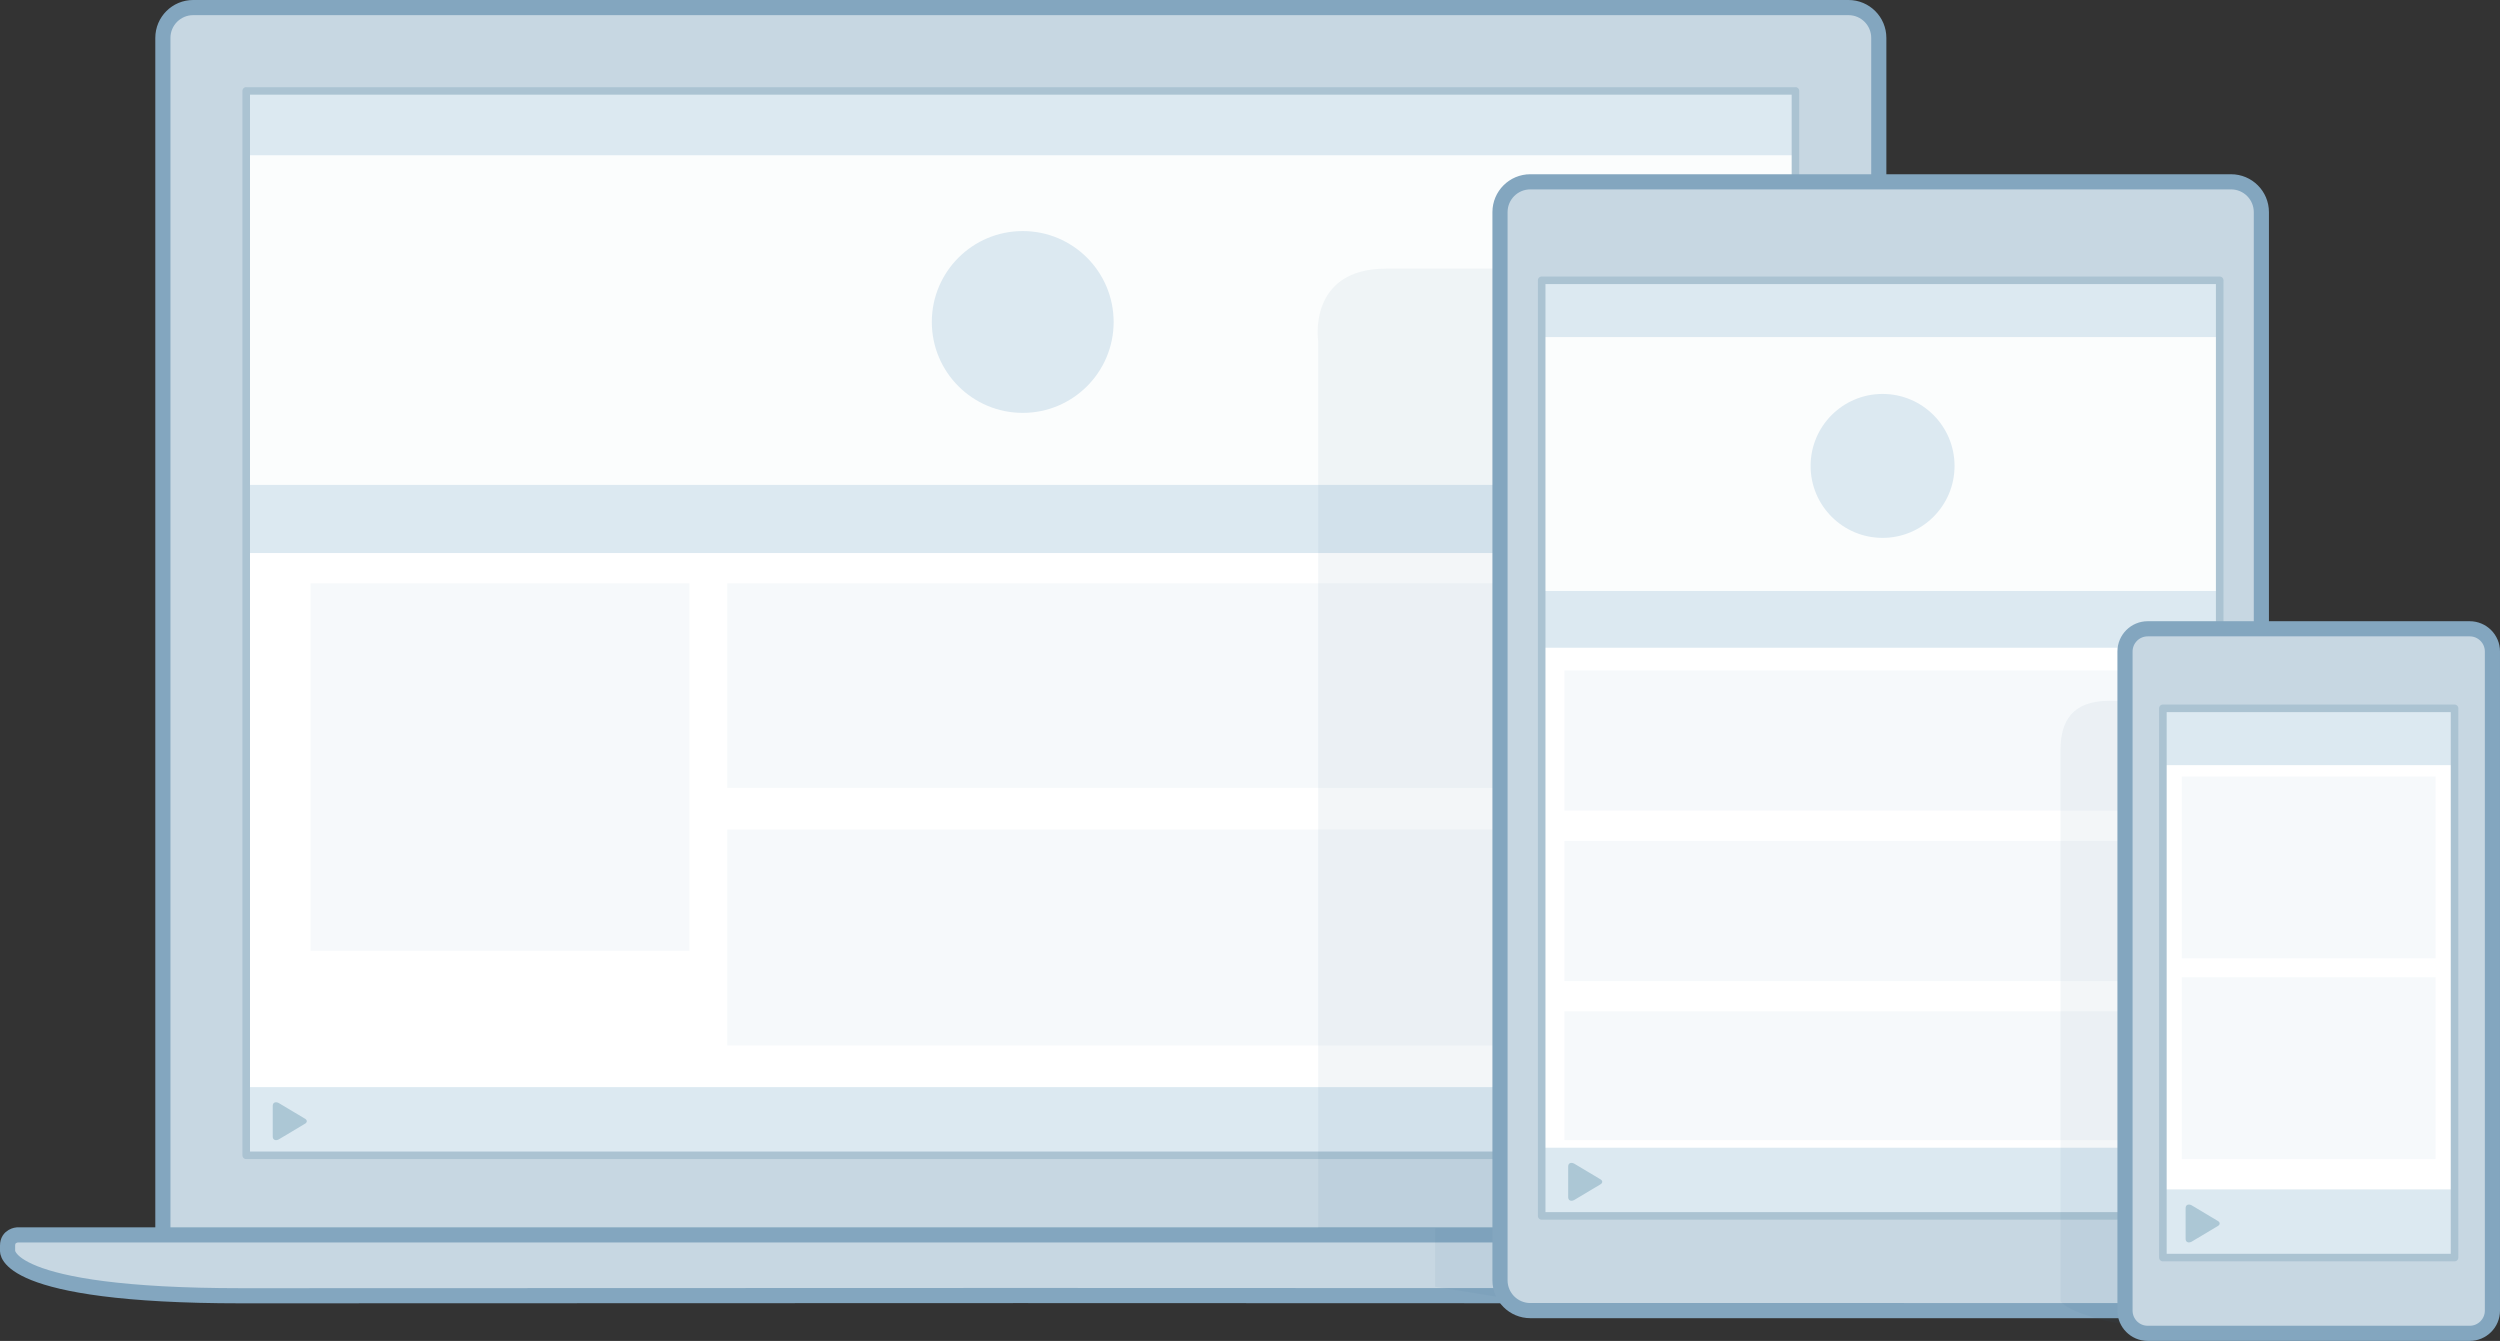 <?xml version="1.0" encoding="UTF-8" standalone="no"?>
<!-- Generator: Adobe Illustrator 19.1.0, SVG Export Plug-In . SVG Version: 6.00 Build 0)  -->

<svg
   xmlns:dc="http://purl.org/dc/elements/1.1/"
   xmlns:cc="http://creativecommons.org/ns#"
   xmlns:rdf="http://www.w3.org/1999/02/22-rdf-syntax-ns#"
   xmlns:svg="http://www.w3.org/2000/svg"
   xmlns="http://www.w3.org/2000/svg"
   xmlns:sodipodi="http://sodipodi.sourceforge.net/DTD/sodipodi-0.dtd"
   xmlns:inkscape="http://www.inkscape.org/namespaces/inkscape"
   version="1.1"
   id="Layer_1"
   x="0px"
   y="0px"
   width="660"
   height="354"
   viewBox="0 0 660 354"
   enable-background="new 0 0 760 454"
   xml:space="preserve"
   sodipodi:docname="devices.svg"
   inkscape:version="0.92.4 (5da689c313, 2019-01-14)"><rect x="0" y="0" width="660" height="354" fill="#333333" stroke="none"/><defs
   id="defs172" /><sodipodi:namedview
   pagecolor="#ffffff"
   bordercolor="#666666"
   borderopacity="1"
   objecttolerance="10"
   gridtolerance="10"
   guidetolerance="10"
   inkscape:pageopacity="0"
   inkscape:pageshadow="2"
   inkscape:window-width="1920"
   inkscape:window-height="1137"
   id="namedview170"
   showgrid="false"
   fit-margin-top="0"
   fit-margin-left="0"
   fit-margin-right="0"
   fit-margin-bottom="0"
   inkscape:zoom="2.0660793"
   inkscape:cx="330"
   inkscape:cy="177"
   inkscape:window-x="-8"
   inkscape:window-y="-8"
   inkscape:window-maximized="1"
   inkscape:current-layer="Layer_1" />
<g
   id="g121"
   transform="translate(-50,-50)">
	<path
   d="m 101,52 h 437 c 4.418,0 8,3.582 8,8 V 380 H 93 V 60 c 0,-4.418 3.582,-8 8,-8 z"
   id="path93"
   inkscape:connector-curvature="0"
   style="fill:#c7d7e2;stroke:#83a6bf;stroke-width:4;stroke-linejoin:round" />
	<path
   d="m 525.143,392.081 c -63.532,0 -205.714,-0.063 -205.714,-0.063 0,0 -142.183,0.063 -205.715,0.063 C 50.183,392.081 52,380.125 52,380.125 c 0,-0.248 0,-0.651 0,-1.287 0,-2.654 2.571,-2.823 2.571,-2.823 H 319.429 584.286 c 0,0 2.571,0.169 2.571,2.823 0,0.636 0,1.039 0,1.287 10e-6,0 1.817,11.956 -61.714,11.956 z"
   id="path95"
   inkscape:connector-curvature="0"
   style="fill:#c7d7e2;stroke:#83a6bf;stroke-width:4;stroke-linejoin:round" />
	<g
   id="g119">
		<rect
   x="115"
   y="74"
   width="409"
   height="281"
   id="rect97"
   style="fill:#ffffff" />
		<rect
   x="115"
   y="73"
   enable-background="new    "
   width="409"
   height="18"
   id="rect99"
   style="fill:#dce9f1" />
		<rect
   x="115"
   y="178"
   enable-background="new    "
   width="409"
   height="18"
   id="rect101"
   style="fill:#dce9f1" />
		<rect
   x="115"
   y="337"
   enable-background="new    "
   width="409"
   height="18"
   id="rect103"
   style="fill:#dce9f1" />
		<path
   d="m 122.001,350.06 v -8.118 c 0,-0.843 0.695,-1.182 1.558,-0.761 l 6.793,4.058 c 0.856,0.422 0.856,1.106 0,1.527 l -6.793,4.055 c -0.856,0.421 -1.558,0.076 -1.558,-0.761 z"
   id="path105"
   inkscape:connector-curvature="0"
   style="fill:#acc7d5" />
		<rect
   x="115"
   y="91"
   enable-background="new    "
   width="409"
   height="87"
   id="rect107"
   style="opacity:0.3;fill:#f1f6f9" />
		<rect
   x="242"
   y="269"
   enable-background="new    "
   width="260"
   height="57"
   id="rect109"
   style="fill:#f6f9fb" />
		<rect
   x="242"
   y="204"
   width="260"
   height="54"
   id="rect111"
   style="fill:#f6f9fb" />
		<rect
   x="132"
   y="204"
   enable-background="new    "
   width="100"
   height="97"
   id="rect113"
   style="fill:#f6f9fb" />
		<circle
   cx="320"
   cy="135"
   r="24"
   id="circle115"
   style="fill:#dce9f1" />
		
			<rect
   x="115"
   y="74"
   width="409"
   height="281"
   id="rect117"
   style="fill:#ffffff;fill-opacity:0;stroke:#abc3d2;stroke-width:2;stroke-linejoin:round" />
	</g>
</g>
<g
   id="g147"
   transform="translate(-50,-50)">
	<path
   enable-background="new    "
   d="m 454.571,393.853 -25.714,-4.147 V 374.265 H 398 V 140.073 c 0,0 -2.921,-19.158 18,-19.158 49.098,0 167.143,0 167.143,0 0,0 0,7.965 0,23.019 0,79.118 -128.572,249.919 -128.572,249.919 z"
   id="path123"
   inkscape:connector-curvature="0"
   style="fill:#39688a;fill-opacity:0.06" />
	<path
   d="m 454,98 h 185 c 4.418,0 8,3.582 8,8 v 282 c 0,4.418 -3.582,8 -8,8 H 454 c -4.418,0 -8,-3.582 -8,-8 V 106 c 0,-4.418 3.582,-8 8,-8 z"
   id="path125"
   inkscape:connector-curvature="0"
   style="fill:#c7d7e2;stroke:#83a6bf;stroke-width:4;stroke-linejoin:round" />
	<g
   id="g145">
		<rect
   x="457"
   y="124"
   width="179"
   height="247"
   id="rect127"
   style="fill:#ffffff" />
		<rect
   x="457"
   y="124"
   enable-background="new    "
   width="179"
   height="15"
   id="rect129"
   style="fill:#dce9f1" />
		<rect
   x="457"
   y="206"
   enable-background="new    "
   width="179"
   height="15"
   id="rect131"
   style="fill:#dce9f1" />
		<rect
   x="457"
   y="139"
   enable-background="new    "
   width="179"
   height="67"
   id="rect133"
   style="opacity:0.3;fill:#f1f6f9" />
		<path
   enable-background="new    "
   d="m 463,351 v -34 h 163 v 34 z m 0,-79 h 163 v 37 H 463 Z m 0,-45 h 163 v 37 H 463 Z"
   id="path135"
   inkscape:connector-curvature="0"
   style="fill:#f6f9fb" />
		<circle
   cx="547"
   cy="173"
   r="19"
   id="circle137"
   style="fill:#dce9f1" />
		<rect
   x="457"
   y="353"
   enable-background="new    "
   width="179"
   height="18"
   id="rect139"
   style="fill:#dce9f1" />
		<path
   d="m 464.001,366.06 v -8.119 c 0,-0.842 0.695,-1.181 1.559,-0.76 l 6.792,4.058 c 0.856,0.422 0.856,1.106 0,1.527 l -6.792,4.055 c -0.857,0.421 -1.559,0.076 -1.559,-0.761 z"
   id="path141"
   inkscape:connector-curvature="0"
   style="fill:#acc7d5" />
		
			<rect
   x="457"
   y="124"
   width="179"
   height="247"
   id="rect143"
   style="fill:#ffffff;fill-opacity:0;stroke:#abc3d2;stroke-width:2;stroke-linejoin:round" />
	</g>
</g>
<g
   id="g167"
   transform="translate(-50,-50)">
	<path
   d="m 606.885,235.013 h 28.376 c 4.274,0 7.739,3.462 7.739,7.734 v 145.652 c 0,4.272 -3.465,7.734 -7.739,7.734 L 614.624,400 c -4.274,0 -17.879,-2.91 -20.637,-6.445 V 247.903 c 0,-7.301 2.928,-12.89 12.898,-12.89 z"
   id="path149"
   inkscape:connector-curvature="0"
   style="fill:#39688a;fill-opacity:0.06" />
	<path
   d="m 617,216 h 85 c 3.314,0 6,2.686 6,6 v 174 c 0,3.314 -2.686,6 -6,6 h -85 c -3.314,0 -6,-2.686 -6,-6 V 222 c 0,-3.314 2.686,-6 6,-6 z"
   id="path151"
   inkscape:connector-curvature="0"
   style="fill:#c7d7e2;stroke:#83a6bf;stroke-width:4;stroke-linejoin:round" />
	<g
   id="g165">
		<rect
   x="621"
   y="237"
   width="77"
   height="145"
   id="rect153"
   style="fill:#ffffff" />
		<rect
   x="621"
   y="237"
   enable-background="new    "
   width="77"
   height="15"
   id="rect155"
   style="fill:#dce9f1" />
		<path
   enable-background="new    "
   d="m 626,356 v -48 h 67 v 48 z m 0,-101 h 67 v 48 h -67 z"
   id="path157"
   inkscape:connector-curvature="0"
   style="fill:#f6f9fb" />
		<rect
   x="621"
   y="364"
   enable-background="new    "
   width="77"
   height="18"
   id="rect159"
   style="fill:#dce9f1" />
		<path
   d="m 627.001,377.06 v -8.118 c 0,-0.843 0.695,-1.182 1.558,-0.761 l 6.793,4.058 c 0.856,0.422 0.856,1.106 0,1.527 l -6.793,4.055 c -0.856,0.421 -1.558,0.076 -1.558,-0.761 z"
   id="path161"
   inkscape:connector-curvature="0"
   style="fill:#acc7d5" />
		<rect
   x="621"
   y="237"
   width="77"
   height="145"
   id="rect163"
   style="fill:none;stroke:#abc3d2;stroke-width:2;stroke-linejoin:round" />
	</g>
</g>
</svg>